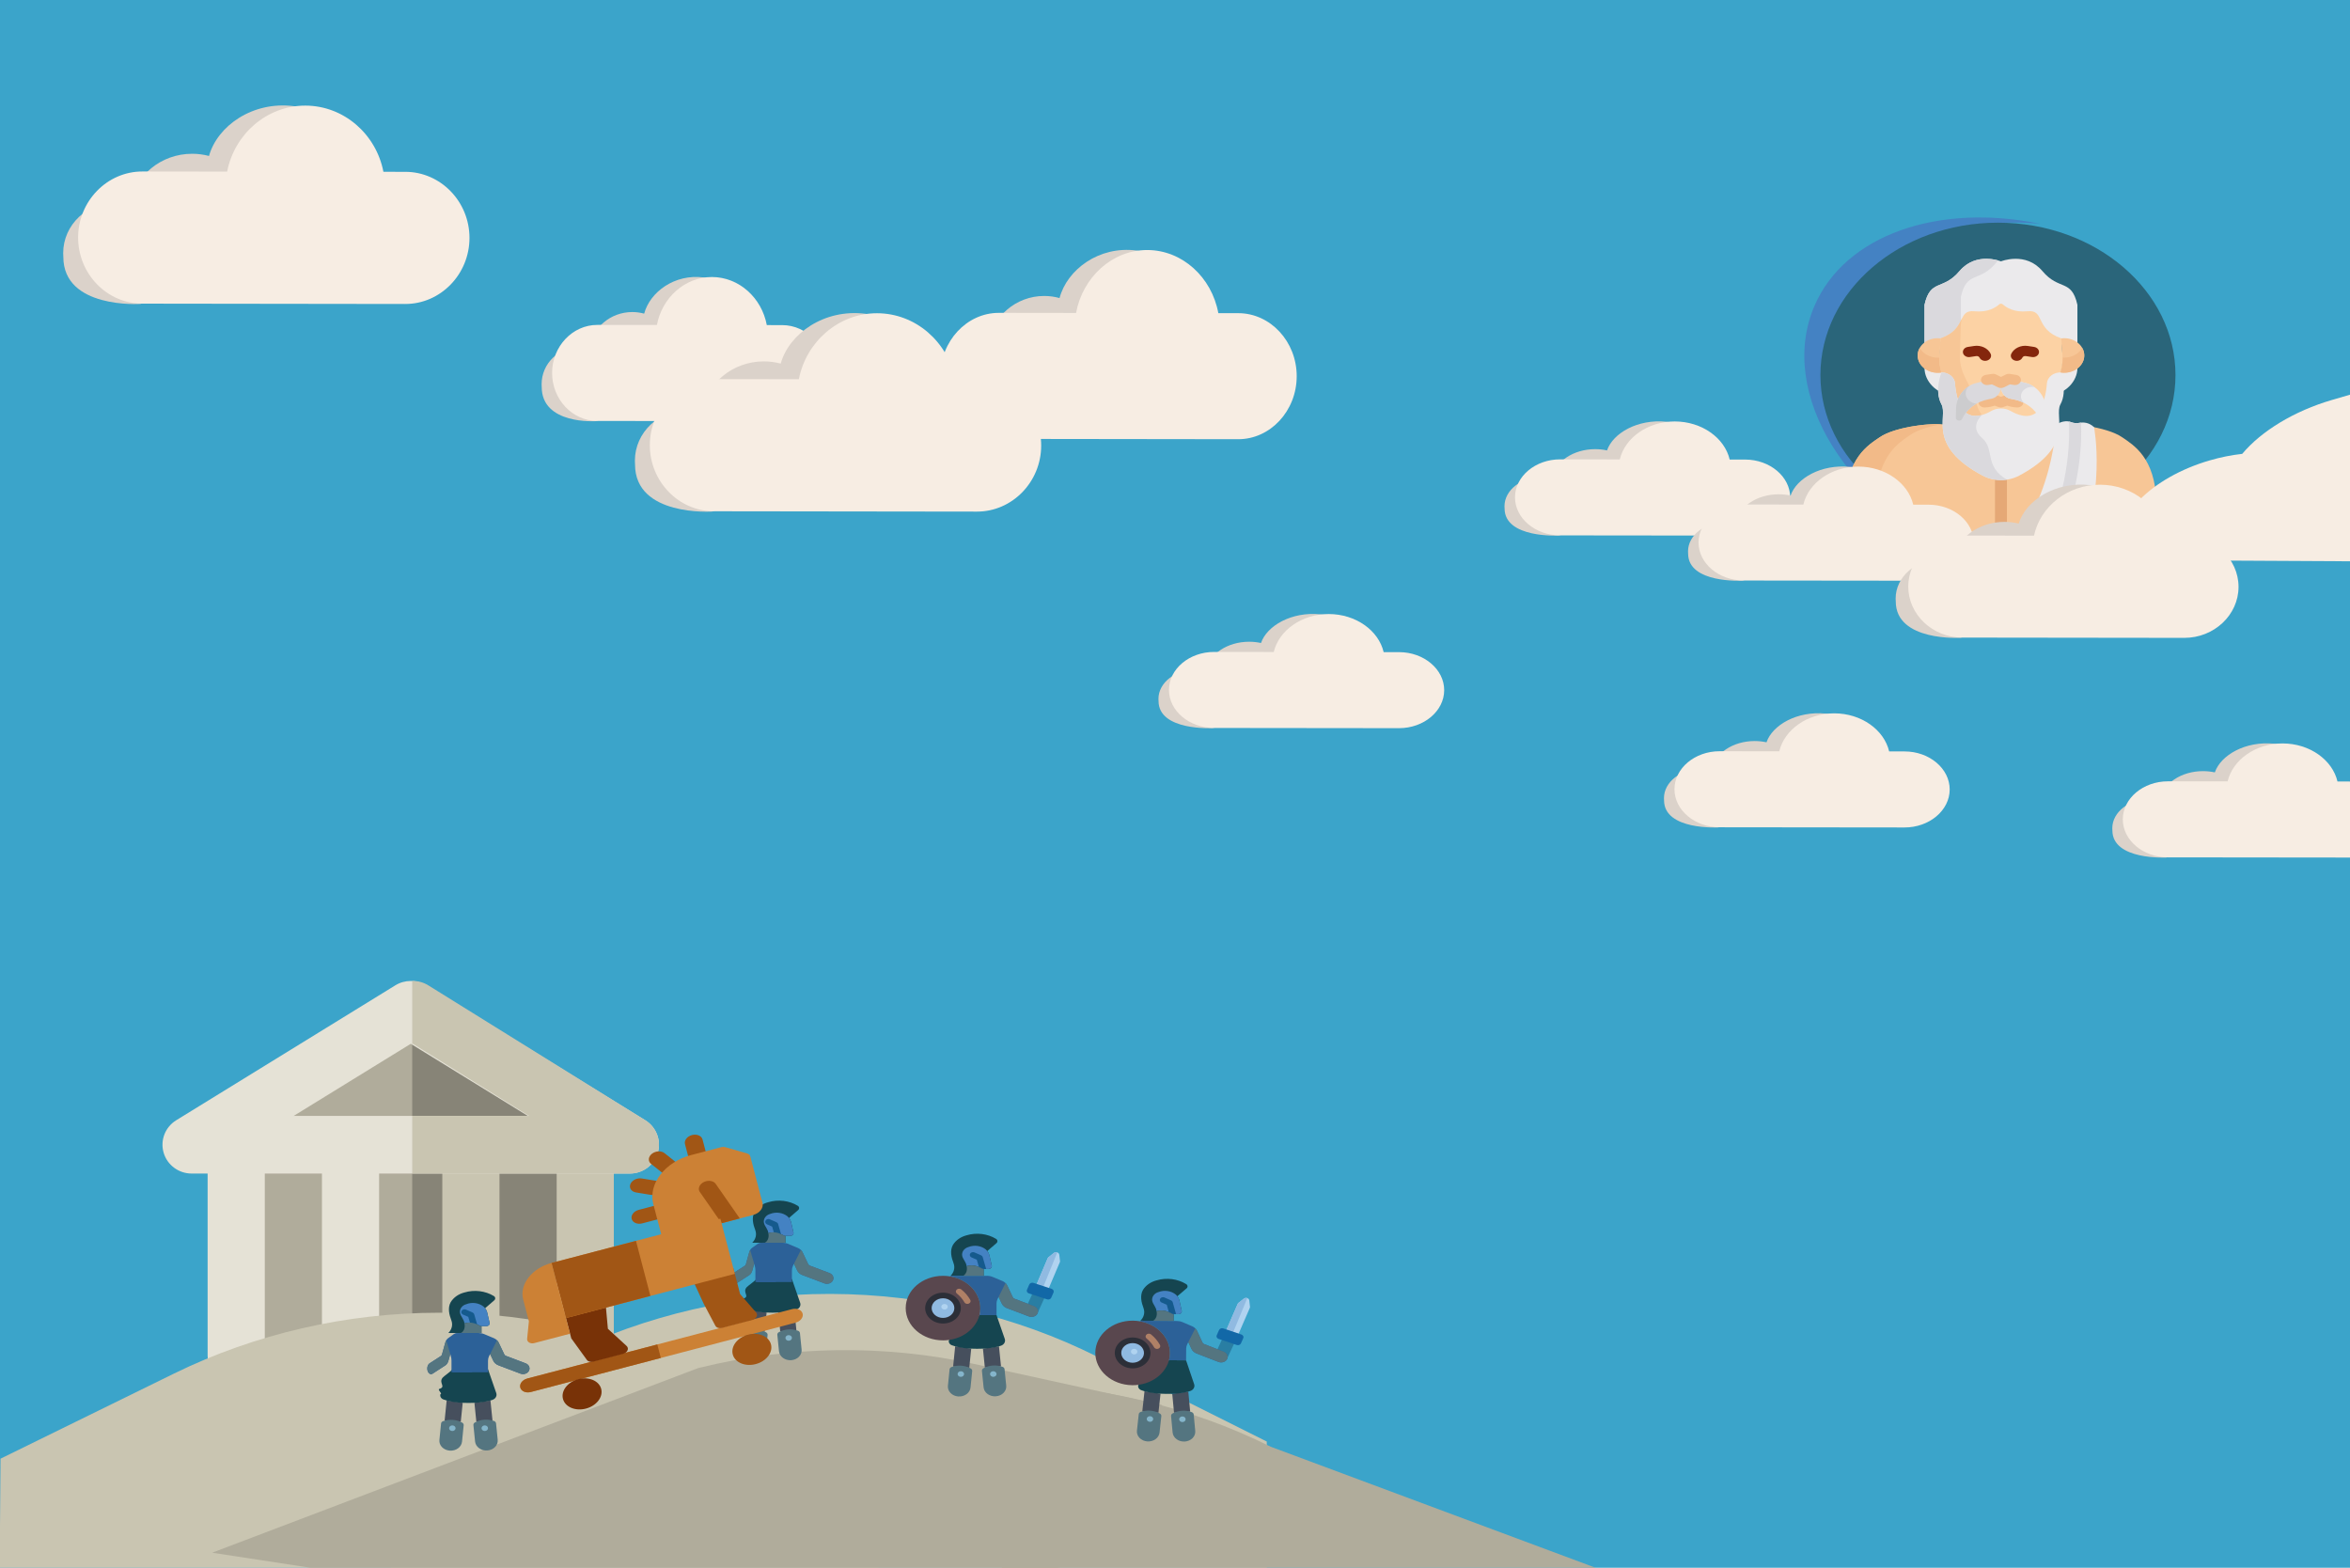 <svg width="781" height="521" viewBox="0 0 781 521" fill="none" xmlns="http://www.w3.org/2000/svg">
<g clip-path="url(#clip0)">
<rect width="781" height="521" fill="#3BA4CA"/>
<path d="M186.628 129.469C186.628 129.187 186.597 128.904 186.597 128.616C186.597 122.696 192.114 117.912 198.514 119.004C199.177 119.117 199.809 118.703 199.97 118.065C201.605 111.57 211.152 111.92 217.976 113.107C217.752 113.671 218.586 113.213 217.976 113.107C222.196 118.065 228.035 98.187 236.613 99.301C241.719 99.964 245.747 99.773 248.217 103.797C246.101 98.129 240.631 93.076 233.87 92.199C224.223 90.946 216.025 97.022 214.082 104.229C212.828 103.889 211.513 103.699 210.146 103.699C202.874 103.699 196.849 108.906 195.771 115.708C194.77 115.458 193.726 115.325 192.645 115.325C185.659 115.325 180 120.854 180 127.671C180 127.982 180.033 128.289 180.033 128.594C180.033 141.219 198.047 139.959 198.047 139.959L208.482 135.997C203.789 135.77 186.628 138.183 186.628 129.469Z" fill="#DBD2CA"/>
<path d="M259.972 108.043L254.839 108.037C253.157 98.968 245.606 92.069 236.602 92.059C227.598 92.049 220.027 98.931 218.317 107.997L198.512 107.975C190.261 107.966 183.498 115.139 183.485 123.914C183.471 132.691 190.213 139.88 198.465 139.889L259.925 139.957C268.178 139.966 274.939 132.792 274.952 124.015C274.966 115.24 268.225 108.052 259.972 108.043V108.043Z" fill="#F7EDE3"/>
<path d="M316.581 132.177C316.581 131.808 316.542 131.436 316.542 131.059C316.542 123.288 323.684 117.01 331.97 118.443C332.829 118.591 333.648 118.048 333.856 117.21C335.972 108.686 348.334 109.145 357.169 110.703C356.879 111.443 357.959 110.842 357.169 110.703C362.632 117.21 370.193 91.121 381.299 92.582C387.91 93.452 393.126 93.203 396.322 98.484C393.583 91.044 386.501 84.413 377.748 83.261C365.258 81.617 354.642 89.592 352.127 99.05C350.504 98.604 348.801 98.356 347.031 98.356C337.616 98.356 329.815 105.189 328.419 114.117C327.124 113.789 325.771 113.615 324.372 113.615C315.327 113.615 308 120.871 308 129.818C308 130.226 308.043 130.63 308.043 131.03C308.043 147.6 331.366 145.946 331.366 145.946L344.877 140.746C338.801 140.448 316.581 143.615 316.581 132.177Z" fill="#DBD2CA"/>
<path d="M411.547 104.074L404.902 104.065C402.721 92.162 392.942 83.105 381.285 83.09C369.628 83.074 359.826 92.106 357.615 104.004L331.973 103.97C321.29 103.956 312.535 113.37 312.52 124.887C312.506 136.407 321.237 145.844 331.92 145.858L411.494 145.961C422.18 145.975 430.933 136.562 430.947 125.042C430.962 113.524 422.233 104.088 411.547 104.074V104.074Z" fill="#F7EDE3"/>
<path d="M666.051 187.436C625.156 169.944 602.022 132.345 614.379 103.456C623.418 82.323 648.948 71.708 678.012 74.378C644.41 67.439 613.184 77.892 602.978 101.753C590.621 130.642 613.756 168.241 654.65 185.733C665.629 190.429 676.771 193.196 687.436 194.176C680.356 192.714 673.169 190.481 666.051 187.436Z" fill="#4482C3"/>
<path d="M79 380H194V454H79V380Z" fill="#B0AC9B"/>
<path d="M137 380H194V454H137V380Z" fill="#878477"/>
<path d="M78.501 460C73.253 460 69 455.703 69 450.405V379.595C69 374.297 73.253 370 78.501 370C83.747 370 88 374.297 88 379.595V450.405C88 455.703 83.747 460 78.501 460V460Z" fill="#E5E2D6"/>
<path d="M116.5 454C111.254 454 107 449.655 107 444.296V379.704C107 374.345 111.254 370 116.5 370C121.746 370 126 374.345 126 379.704V444.296C126 449.655 121.746 454 116.5 454V454Z" fill="#E5E2D6"/>
<path d="M156.501 454C151.253 454 147 449.655 147 444.296V379.704C147 374.345 151.253 370 156.501 370C161.747 370 166 374.345 166 379.704V444.296C166 449.655 161.747 454 156.501 454V454Z" fill="#C9C5B1"/>
<path d="M194.499 460C189.253 460 185 455.703 185 450.405V379.595C185 374.297 189.253 370 194.499 370C199.747 370 204 374.297 204 379.595V450.405C204 455.703 199.747 460 194.499 460V460Z" fill="#C9C5B1"/>
<path d="M66 380H207L136.513 337L66 380Z" fill="#B0AC9B"/>
<path d="M137 380H207L137.246 337L137 337.151V380Z" fill="#878477"/>
<path d="M209.294 390H63.706C59.375 390 55.568 387.167 54.375 383.053C53.184 378.942 54.896 374.549 58.571 372.285L131.376 327.452C134.521 325.515 138.507 325.517 141.649 327.452L214.431 372.285C218.104 374.549 219.816 378.945 218.625 383.053C217.432 387.167 213.625 390 209.294 390V390ZM97.61 370.835H175.402L136.513 346.877L97.61 370.835Z" fill="#E5E2D6"/>
<path d="M214.472 372.283L142.332 327.446C140.703 326.435 138.847 325.956 137 326.003V347.023L137.241 346.873L175.787 370.83H137V390H209.38C213.672 390 217.446 387.164 218.628 383.053C219.809 378.944 218.112 374.548 214.472 372.283V372.283Z" fill="#C9C5B1"/>
<path d="M30.424 86.563C30.424 86.175 30.381 85.785 30.381 85.39C30.381 77.242 38.225 70.66 47.325 72.162C48.268 72.318 49.167 71.748 49.396 70.87C51.721 61.932 65.297 62.414 75 64.047C74.681 64.822 75.867 64.193 75 64.047C81 70.87 89.303 43.514 101.5 45.047C108.761 45.959 114.489 45.698 118 51.235C114.992 43.434 107.213 36.481 97.6 35.273C83.883 33.55 72.225 41.911 69.463 51.829C67.68 51.361 65.809 51.1 63.866 51.1C53.526 51.1 44.958 58.265 43.426 67.626C42.003 67.282 40.517 67.1 38.98 67.1C29.047 67.1 21 74.708 21 84.089C21 84.517 21.047 84.94 21.047 85.359C21.047 102.734 46.662 100.999 46.662 100.999L61.5 95.547C54.827 95.234 30.424 98.555 30.424 86.563Z" fill="#DBD2CA"/>
<path d="M134.722 57.101L127.423 57.091C125.027 44.61 114.287 35.113 101.485 35.097C88.682 35.081 77.918 44.549 75.49 57.025L47.329 56.988C35.596 56.973 25.982 66.843 25.966 78.919C25.951 90.998 35.54 100.892 47.273 100.907L134.665 101.02C146.401 101.035 156.013 91.165 156.028 79.086C156.044 67.01 146.457 57.116 134.722 57.101V57.101Z" fill="#F7EDE3"/>
<path d="M220.424 155.563C220.424 155.175 220.381 154.785 220.381 154.39C220.381 146.242 228.225 139.66 237.326 141.162C238.268 141.318 239.167 140.748 239.396 139.87C241.721 130.932 255.297 131.414 265 133.047C264.681 133.822 265.867 133.193 265 133.047C271 139.87 279.303 112.514 291.5 114.047C298.761 114.959 304.489 114.698 308 120.235C304.992 112.434 297.213 105.481 287.6 104.274C273.883 102.55 262.225 110.911 259.463 120.829C257.68 120.361 255.809 120.1 253.866 120.1C243.526 120.1 234.958 127.265 233.426 136.627C232.003 136.282 230.517 136.1 228.98 136.1C219.047 136.1 211 143.708 211 153.089C211 153.517 211.047 153.94 211.047 154.359C211.047 171.734 236.662 169.999 236.662 169.999L251.5 164.547C244.827 164.235 220.424 167.555 220.424 155.563Z" fill="#DBD2CA"/>
<path d="M324.722 126.101L317.423 126.091C315.027 113.61 304.287 104.113 291.485 104.097C278.682 104.08 267.918 113.549 265.49 126.025L237.329 125.988C225.596 125.973 215.982 135.843 215.966 147.919C215.951 159.998 225.54 169.892 237.273 169.907L324.665 170.02C336.401 170.035 346.013 160.165 346.028 148.086C346.044 136.01 336.457 126.116 324.722 126.101V126.101Z" fill="#F7EDE3"/>
<path d="M506.628 169.667C506.628 169.444 506.597 169.219 506.597 168.992C506.597 164.304 512.114 160.517 518.514 161.381C519.177 161.471 519.809 161.143 519.97 160.638C521.605 155.495 531.152 155.772 537.976 156.712C537.752 157.158 538.586 156.796 537.976 156.712C542.196 160.638 548.035 144.899 556.613 145.781C561.719 146.305 565.747 146.155 568.217 149.341C566.101 144.853 560.631 140.852 553.87 140.157C544.223 139.166 536.025 143.976 534.082 149.682C532.828 149.413 531.513 149.263 530.146 149.263C522.874 149.263 516.849 153.386 515.771 158.772C514.77 158.573 513.726 158.468 512.645 158.468C505.659 158.468 500 162.846 500 168.243C500 168.49 500.033 168.733 500.033 168.974C500.033 178.97 518.047 177.972 518.047 177.972L528.482 174.836C523.789 174.656 506.628 176.566 506.628 169.667Z" fill="#DBD2CA"/>
<path d="M579.977 152.72L574.844 152.714C573.159 145.533 565.606 140.069 556.602 140.059C547.598 140.049 540.029 145.496 538.322 152.674L518.517 152.652C510.266 152.643 503.505 158.321 503.494 165.269C503.484 172.218 510.228 177.911 518.48 177.92L579.939 177.988C588.193 177.998 594.952 172.319 594.962 165.37C594.973 158.422 588.23 152.729 579.977 152.72V152.72Z" fill="#F7EDE3"/>
<path d="M391.628 233.667C391.628 233.444 391.597 233.219 391.597 232.992C391.597 228.304 397.114 224.517 403.514 225.381C404.177 225.471 404.809 225.143 404.97 224.638C406.605 219.495 416.152 219.772 422.976 220.712C422.752 221.158 423.586 220.796 422.976 220.712C427.196 224.638 433.035 208.899 441.613 209.781C446.719 210.305 450.747 210.155 453.217 213.341C451.101 208.853 445.631 204.852 438.87 204.157C429.223 203.166 421.025 207.976 419.082 213.682C417.828 213.413 416.513 213.263 415.146 213.263C407.874 213.263 401.849 217.386 400.771 222.772C399.77 222.573 398.726 222.468 397.645 222.468C390.659 222.468 385 226.846 385 232.243C385 232.49 385.033 232.733 385.033 232.974C385.033 242.97 403.047 241.972 403.047 241.972L413.482 238.836C408.789 238.656 391.628 240.566 391.628 233.667Z" fill="#DBD2CA"/>
<path d="M464.977 216.72L459.844 216.714C458.159 209.533 450.606 204.069 441.602 204.059C432.598 204.049 425.029 209.496 423.322 216.674L403.517 216.652C395.266 216.643 388.505 222.321 388.494 229.269C388.484 236.218 395.228 241.911 403.48 241.92L464.939 241.988C473.193 241.998 479.952 236.319 479.962 229.37C479.973 222.422 473.23 216.729 464.977 216.72V216.72Z" fill="#F7EDE3"/>
<path d="M708.628 276.667C708.628 276.444 708.597 276.219 708.597 275.992C708.597 271.304 714.114 267.517 720.514 268.381C721.177 268.471 721.809 268.143 721.97 267.638C723.605 262.495 733.152 262.772 739.976 263.712C739.752 264.158 740.586 263.796 739.976 263.712C744.196 267.638 750.035 251.899 758.613 252.781C763.719 253.305 767.747 253.155 770.217 256.341C768.101 251.853 762.631 247.852 755.87 247.157C746.223 246.166 738.025 250.976 736.082 256.682C734.828 256.413 733.513 256.263 732.146 256.263C724.874 256.263 718.849 260.386 717.771 265.772C716.77 265.573 715.726 265.468 714.645 265.468C707.659 265.468 702 269.846 702 275.243C702 275.49 702.033 275.733 702.033 275.974C702.033 285.97 720.047 284.972 720.047 284.972L730.482 281.836C725.789 281.656 708.628 283.566 708.628 276.667Z" fill="#DBD2CA"/>
<path d="M781.977 259.72L776.844 259.714C775.159 252.533 767.606 247.069 758.602 247.059C749.598 247.049 742.029 252.496 740.322 259.674L720.517 259.652C712.266 259.643 705.505 265.321 705.494 272.269C705.484 279.218 712.228 284.911 720.48 284.92L781.939 284.988C790.193 284.998 796.952 279.319 796.962 272.37C796.973 265.422 790.23 259.729 781.977 259.72V259.72Z" fill="#F7EDE3"/>
<path d="M559.628 266.667C559.628 266.444 559.597 266.219 559.597 265.992C559.597 261.304 565.114 257.517 571.514 258.381C572.177 258.471 572.809 258.143 572.97 257.638C574.605 252.495 584.152 252.772 590.976 253.712C590.752 254.158 591.586 253.796 590.976 253.712C595.196 257.638 601.035 241.899 609.613 242.781C614.719 243.305 618.747 243.155 621.217 246.341C619.101 241.853 613.631 237.852 606.87 237.157C597.223 236.166 589.025 240.976 587.082 246.682C585.828 246.413 584.513 246.263 583.146 246.263C575.874 246.263 569.849 250.386 568.771 255.772C567.77 255.573 566.726 255.468 565.645 255.468C558.659 255.468 553 259.846 553 265.243C553 265.49 553.033 265.733 553.033 265.974C553.033 275.97 571.047 274.972 571.047 274.972L581.482 271.836C576.789 271.656 559.628 273.566 559.628 266.667Z" fill="#DBD2CA"/>
<path d="M632.977 249.72L627.844 249.714C626.159 242.533 618.606 237.069 609.602 237.059C600.598 237.049 593.029 242.496 591.322 249.674L571.517 249.652C563.266 249.643 556.505 255.321 556.494 262.269C556.484 269.218 563.228 274.911 571.48 274.92L632.939 274.988C641.193 274.998 647.952 269.319 647.962 262.37C647.973 255.422 641.23 249.729 632.977 249.72V249.72Z" fill="#F7EDE3"/>
<path d="M291.823 529.248H-0.177L0.177 484.752L57.789 456.486C84.785 443.242 115.25 436.248 145.923 436.248C146.139 436.248 146.347 436.248 146.563 436.25C177.454 436.347 208.098 443.539 235.179 457.049L291.823 485.304V529.248Z" fill="#C9C5B1"/>
<path d="M421 523H130L130.353 478.504L187.767 450.238C214.672 436.994 245.032 430 275.6 430C275.816 430 276.022 430 276.238 430.002C307.023 430.099 337.562 437.291 364.551 450.801L421 479.056V523Z" fill="#C9C5B1"/>
<path d="M232.554 454.524C232.344 454.574 232.144 454.624 231.935 454.676C231.903 454.684 70.532 515.992 70.5 516L257.21 544.551L398.108 509.377L386.119 466.921L323.747 453.269C293.927 446.741 262.392 447.175 232.554 454.524Z" fill="#B0AC9B"/>
<path d="M333.741 460.002C333.524 460 333.317 460 333.1 460C333.067 460 333.033 460 333 460V553H479L541 525L422.357 480.801C395.275 467.291 364.632 460.099 333.741 460.002Z" fill="#B0AC9B"/>
<path d="M347.359 430.902L352.222 419.47C352.281 419.335 352.303 419.189 352.286 419.045L352.041 416.971C351.999 416.62 351.732 416.319 351.35 416.194C350.968 416.069 350.537 416.141 350.237 416.381L348.466 417.795C348.343 417.894 348.248 418.015 348.189 418.15L343.326 429.582" fill="#B0D3F0"/>
<path d="M344.965 436.026C344.998 435.97 345.03 435.904 345.063 435.839L348.156 429.032L344.125 427.716L341.58 433.265" fill="#297EA3"/>
<path d="M326.918 423.986V421.711H328.546C328.869 421.711 329.175 421.586 329.38 421.37C329.584 421.154 329.666 420.87 329.603 420.596L328.783 417.049C328.663 416.585 328.435 416.147 328.115 415.761L331.166 413.123C331.391 412.929 331.506 412.658 331.479 412.384C331.451 412.11 331.284 411.861 331.023 411.703C328.171 409.969 324.529 409.53 321.237 410.521C319.283 411.018 317.644 412.174 316.687 413.729C315.619 415.64 316.18 417.915 316.924 419.846C317.446 421.286 317.057 422.857 315.9 423.986H326.918Z" fill="#154550"/>
<path d="M315.016 427.716C315.016 428.232 315.498 428.649 316.094 428.649C316.689 428.649 317.172 428.232 317.172 427.716C317.172 427.201 316.689 426.784 316.094 426.784C315.498 426.784 315.016 427.201 315.016 427.716Z" fill="black"/>
<path d="M326.875 426.784C326.875 427.299 327.358 427.716 327.953 427.716C328.548 427.716 329.031 427.299 329.031 426.784C329.031 426.269 328.548 425.852 327.953 425.852C327.358 425.852 326.875 426.269 326.875 426.784Z" fill="black"/>
<path d="M326.875 429.582C326.875 430.097 327.358 430.514 327.953 430.514C328.548 430.514 329.031 430.097 329.031 429.582C329.031 429.067 328.548 428.649 327.953 428.649C327.358 428.649 326.875 429.067 326.875 429.582Z" fill="black"/>
<path d="M331.996 447.412L332.675 454.07L327.306 454.481L326.67 448.186L331.996 447.412Z" fill="#464F5D"/>
<path d="M322.778 448.186L322.131 454.527L316.762 454.126L317.441 447.412L322.778 448.186Z" fill="#464F5D"/>
<path d="M315.382 445.295C315.142 445.992 315.533 446.736 316.299 447.039C316.67 447.183 317.052 447.308 317.441 447.412C319.173 447.873 320.967 448.133 322.778 448.186C323.382 448.214 324.029 448.232 324.719 448.232C325.419 448.232 326.066 448.214 326.67 448.186C328.477 448.133 330.268 447.873 331.996 447.412C332.233 447.347 332.46 447.281 332.664 447.207C333.703 446.851 334.251 445.865 333.926 444.941L331.187 437.042H325.506C325.323 437.751 319.673 436.389 319.328 437.042C318.994 437.685 316.568 439.271 316.094 439.84C314.671 441.593 317.366 442.824 315.015 443.57C314.304 443.803 316.018 445.062 315.479 445.277C315.448 445.287 315.415 445.293 315.382 445.295V445.295Z" fill="#154550"/>
<path d="M315.899 423.986H328.039C328.692 423.988 329.337 424.115 329.926 424.359L333.149 425.712C333.539 425.875 333.887 426.103 334.174 426.383C334.407 426.617 334.597 426.881 334.734 427.166L336.6 431.102C336.699 431.326 336.902 431.505 337.16 431.596L343.694 434.067C344.786 434.482 345.283 435.584 344.804 436.529C344.325 437.474 343.05 437.904 341.957 437.49L337.871 435.941H337.861L334.637 434.72C333.87 434.427 333.264 433.889 332.945 433.219L331.877 430.981L331.532 431.68C331.305 432.143 331.187 432.641 331.187 433.144V437.042H325.506C326.893 431.597 323.236 426.139 317.085 424.471C316.676 424.359 316.277 424.276 315.846 424.192L315.899 423.986Z" fill="#2C6198"/>
<path d="M331.877 430.98L332.945 433.219C333.264 433.889 333.87 434.427 334.637 434.72L337.861 435.941H337.871L341.957 437.49C342.665 437.758 343.483 437.68 344.105 437.284C344.727 436.889 345.057 436.236 344.973 435.573C344.888 434.909 344.4 434.335 343.694 434.067L337.16 431.596C336.902 431.505 336.699 431.326 336.6 431.102L334.734 427.166C334.597 426.881 334.407 426.617 334.174 426.383" fill="#547580"/>
<path d="M319.781 417.375C320.061 418.578 321.172 419.52 321.236 420.779C322.589 420.364 324.083 420.476 325.333 421.086C325.784 421.263 326.217 421.472 326.627 421.711H328.546C328.869 421.711 329.175 421.586 329.38 421.37C329.584 421.154 329.666 420.87 329.603 420.596L328.783 417.049C328.582 416.368 328.185 415.742 327.63 415.23C326.082 413.97 323.806 413.645 321.872 414.409C320.417 414.808 319.525 416.073 319.781 417.375Z" fill="#4482C3"/>
<path d="M322.907 417.878L324.622 418.624L325.333 421.086C325.784 421.263 326.217 421.472 326.627 421.711H327.705C327.705 421.636 327.694 421.56 327.673 421.487L326.594 417.757C326.517 417.492 326.308 417.27 326.023 417.151L323.867 416.218C323.524 416.066 323.112 416.085 322.789 416.268C322.467 416.451 322.283 416.77 322.307 417.103C322.331 417.436 322.561 417.732 322.907 417.878Z" fill="#155A8D"/>
<path d="M320.169 423.949V423.986H326.918V421.711H326.627C326.217 421.472 325.784 421.263 325.333 421.086C324.083 420.476 322.589 420.364 321.236 420.778C321.236 420.778 321.84 422.877 320.169 423.949Z" fill="#547580"/>
<path d="M330.977 464.018C331.974 463.943 332.895 463.528 333.539 462.865C334.182 462.202 334.494 461.345 334.407 460.483L333.854 455.018C333.819 454.666 333.556 454.362 333.177 454.232L333.057 454.191C332.069 453.854 331.003 453.719 329.944 453.799H329.942C328.883 453.88 327.861 454.172 326.955 454.653L326.846 454.711C326.498 454.896 326.3 455.235 326.336 455.587L326.889 461.052C327.07 462.847 328.901 464.176 330.977 464.018V464.018Z" fill="#547580"/>
<path d="M318.46 464.073C317.463 463.998 316.542 463.583 315.898 462.92C315.255 462.256 314.943 461.399 315.03 460.537L315.583 455.073C315.618 454.721 315.881 454.417 316.261 454.287L316.38 454.246C317.368 453.908 318.434 453.774 319.493 453.854H319.495C320.554 453.934 321.577 454.227 322.482 454.708L322.591 454.766C322.939 454.951 323.137 455.29 323.101 455.642L322.548 461.107C322.366 462.902 320.536 464.23 318.46 464.073V464.073Z" fill="#547580"/>
<path d="M329.031 456.625C329.031 457.14 329.514 457.558 330.109 457.558C330.704 457.558 331.187 457.14 331.187 456.625C331.187 456.11 330.704 455.693 330.109 455.693C329.514 455.693 329.031 456.11 329.031 456.625Z" fill="#84B5CB"/>
<path d="M318.25 456.625C318.25 457.14 318.733 457.558 319.328 457.558C319.924 457.558 320.406 457.14 320.406 456.625C320.406 456.11 319.924 455.693 319.328 455.693C318.733 455.693 318.25 456.11 318.25 456.625Z" fill="#84B5CB"/>
<path d="M343.327 429.582L345.645 430.346L351.37 416.209C350.987 416.068 350.544 416.133 350.238 416.377L348.47 417.795C348.344 417.891 348.248 418.013 348.189 418.149L343.327 429.582Z" fill="#90BAE1"/>
<path d="M349.506 428.316L343.456 426.337C342.898 426.155 342.276 426.397 342.065 426.879L341.303 428.623C341.092 429.105 341.373 429.643 341.929 429.826L347.98 431.805C348.536 431.987 349.159 431.745 349.369 431.263L350.133 429.519C350.343 429.037 350.062 428.499 349.506 428.316Z" fill="#1268A7"/>
<path d="M301 434.711C301.001 440.633 306.551 445.434 313.399 445.435C314.063 445.436 314.726 445.389 315.382 445.295C315.415 445.293 315.448 445.287 315.479 445.277C316.24 445.169 316.988 444.998 317.711 444.764C320.053 444.017 322.076 442.67 323.511 440.903C324.467 439.744 325.145 438.431 325.506 437.042C326.893 431.597 323.236 426.139 317.085 424.471C316.676 424.359 316.277 424.276 315.845 424.192C315.814 424.182 315.77 424.182 315.738 424.173C314.966 424.049 314.183 423.987 313.399 423.986C306.551 423.987 301.001 428.788 301 434.711V434.711Z" fill="#59474E"/>
<path d="M308.547 434.711C308.547 437.028 310.719 438.907 313.399 438.907C316.078 438.907 318.25 437.028 318.25 434.711C318.25 432.393 316.078 430.514 313.399 430.514C310.719 430.514 308.547 432.393 308.547 434.711Z" fill="#90BAE1"/>
<path d="M312.83 434.27C312.83 434.785 313.312 435.203 313.908 435.203C314.503 435.203 314.985 434.785 314.985 434.27C314.985 433.755 314.503 433.338 313.908 433.338C313.312 433.338 312.83 433.755 312.83 434.27Z" fill="#B0D3F0"/>
<path d="M313.399 439.84C316.673 439.84 319.328 437.543 319.328 434.71C319.328 431.878 316.673 429.582 313.399 429.582C310.124 429.582 307.469 431.878 307.469 434.71C307.472 437.542 310.125 439.836 313.399 439.84V439.84ZM313.399 431.447C315.482 431.447 317.172 432.908 317.172 434.71C317.172 436.513 315.482 437.975 313.399 437.975C311.314 437.975 309.625 436.513 309.625 434.71C309.627 432.909 311.315 431.449 313.399 431.447V431.447Z" fill="#2C2F38"/>
<path d="M321.485 433.312C321.858 433.312 322.205 433.144 322.401 432.869C322.597 432.594 322.616 432.252 322.449 431.963C321.716 430.672 320.715 429.509 319.497 428.531C319.214 428.298 318.808 428.215 318.435 428.314C318.061 428.413 317.78 428.679 317.697 429.009C317.615 429.339 317.746 429.682 318.04 429.905C319.063 430.73 319.904 431.709 320.52 432.796C320.703 433.113 321.077 433.312 321.485 433.312V433.312Z" fill="#AF8066"/>
<path d="M410.405 446.059L415.355 434.665C415.415 434.531 415.438 434.385 415.422 434.241L415.193 432.165C415.154 431.813 414.889 431.51 414.508 431.382C414.127 431.254 413.696 431.323 413.394 431.561L411.612 432.962C411.488 433.059 411.392 433.18 411.332 433.315L406.382 444.709" fill="#B0D3F0"/>
<path d="M407.973 451.165C408.006 451.109 408.038 451.044 408.071 450.979L411.217 444.195L407.195 442.85L404.608 448.379" fill="#297EA3"/>
<path d="M390.017 438.989L390.035 436.714L391.663 436.726C391.986 436.728 392.293 436.605 392.499 436.391C392.705 436.176 392.789 435.893 392.729 435.619L391.935 432.065C391.818 431.601 391.594 431.161 391.277 430.773L394.348 428.158C394.575 427.965 394.692 427.696 394.666 427.421C394.641 427.147 394.476 426.897 394.216 426.737C391.377 424.982 387.738 424.514 384.439 425.48C382.482 425.963 380.833 427.106 379.864 428.654C378.783 430.557 379.326 432.836 380.055 434.772C380.566 436.216 380.165 437.785 378.999 438.905L390.017 438.989Z" fill="#154550"/>
<path d="M378.087 442.628C378.083 443.144 378.563 443.564 379.158 443.569C379.753 443.573 380.239 443.16 380.243 442.645C380.247 442.13 379.767 441.709 379.172 441.704C378.577 441.7 378.091 442.113 378.087 442.628Z" fill="black"/>
<path d="M389.953 441.786C389.949 442.301 390.429 442.722 391.024 442.727C391.619 442.731 392.105 442.318 392.109 441.803C392.113 441.288 391.634 440.866 391.038 440.862C390.443 440.857 389.957 441.271 389.953 441.786Z" fill="black"/>
<path d="M389.932 444.584C389.928 445.099 390.408 445.52 391.003 445.524C391.598 445.529 392.084 445.115 392.088 444.6C392.092 444.085 391.612 443.664 391.017 443.659C390.422 443.655 389.936 444.069 389.932 444.584Z" fill="black"/>
<path d="M394.917 462.452L395.546 469.116L390.174 469.485L389.585 463.186L394.917 462.452Z" fill="#464F5D"/>
<path d="M385.693 463.156L384.998 469.493L379.632 469.051L380.363 462.342L385.693 463.156Z" fill="#464F5D"/>
<path d="M378.32 460.209C378.074 460.905 378.46 461.652 379.223 461.96C379.594 462.107 379.974 462.235 380.363 462.342C382.091 462.815 383.883 463.089 385.693 463.156C386.297 463.189 386.944 463.212 387.634 463.217C388.334 463.223 388.981 463.209 389.585 463.186C391.393 463.147 393.185 462.9 394.917 462.452C395.154 462.389 395.382 462.325 395.587 462.252C396.628 461.904 397.184 460.923 396.865 459.996L394.187 452.077L388.506 452.033C388.317 452.741 382.678 451.336 382.328 451.986C381.989 452.627 379.551 454.194 379.073 454.759C377.636 456.502 380.322 457.753 377.966 458.481C377.253 458.709 378.958 459.981 378.417 460.191C378.386 460.201 378.353 460.208 378.32 460.209V460.209Z" fill="#154550"/>
<path d="M378.999 438.905L391.138 438.997C391.791 439.004 392.435 439.136 393.022 439.385L396.235 440.762C396.624 440.928 396.97 441.158 397.255 441.441C397.487 441.676 397.674 441.942 397.809 442.228L399.645 446.178C399.742 446.403 399.944 446.584 400.201 446.676L406.716 449.197C407.805 449.62 408.294 450.726 407.807 451.667C407.321 452.609 406.043 453.029 404.954 452.606L400.88 451.027L400.869 451.027L397.655 449.781C396.89 449.482 396.288 448.94 395.974 448.267L394.924 446.02L394.573 446.717C394.342 447.179 394.221 447.676 394.217 448.179L394.187 452.077L388.506 452.033C389.934 446.599 386.319 441.113 380.181 439.399C379.772 439.284 379.374 439.197 378.944 439.11L378.999 438.905Z" fill="#2C6198"/>
<path d="M394.924 446.02L395.974 448.267C396.288 448.94 396.89 449.482 397.655 449.781L400.869 451.027L400.88 451.027L404.954 452.606C405.659 452.88 406.477 452.808 407.103 452.417C407.728 452.026 408.063 451.377 407.983 450.712C407.903 450.048 407.42 449.471 406.716 449.197L400.201 446.676C399.944 446.584 399.743 446.403 399.645 446.178L397.809 442.228C397.674 441.942 397.487 441.676 397.255 441.441" fill="#547580"/>
<path d="M382.931 432.323C383.202 433.528 384.305 434.478 384.36 435.738C385.716 435.333 387.209 435.457 388.455 436.077C388.904 436.257 389.335 436.469 389.744 436.711L391.663 436.726C391.986 436.728 392.292 436.605 392.499 436.391C392.705 436.176 392.789 435.893 392.728 435.619L391.935 432.065C391.74 431.383 391.348 430.754 390.796 430.238C389.257 428.966 386.984 428.624 385.045 429.373C383.587 429.761 382.685 431.02 382.931 432.323Z" fill="#4482C3"/>
<path d="M386.053 432.85L387.762 433.61L388.455 436.077C388.904 436.257 389.335 436.469 389.744 436.711L390.822 436.72C390.822 436.644 390.812 436.569 390.791 436.496L389.741 432.757C389.666 432.491 389.459 432.268 389.174 432.147L387.026 431.198C386.683 431.043 386.272 431.059 385.948 431.239C385.624 431.42 385.437 431.737 385.459 432.07C385.481 432.404 385.708 432.702 386.053 432.85Z" fill="#155A8D"/>
<path d="M383.269 438.9L383.268 438.938L390.017 438.989L390.035 436.714L389.744 436.711C389.335 436.469 388.904 436.257 388.455 436.077C387.209 435.457 385.716 435.333 384.36 435.738C384.36 435.738 384.948 437.841 383.269 438.9Z" fill="#547580"/>
<path d="M393.771 479.051C394.769 478.983 395.693 478.575 396.342 477.917C396.99 477.258 397.309 476.404 397.228 475.541L396.718 470.072C396.684 469.72 396.424 469.414 396.046 469.281L395.927 469.239C394.941 468.894 393.876 468.752 392.817 468.824L392.815 468.824C391.755 468.896 390.731 469.181 389.821 469.655L389.711 469.712C389.362 469.895 389.162 470.232 389.195 470.584L389.706 476.053C389.874 477.85 391.695 479.192 393.771 479.051V479.051Z" fill="#547580"/>
<path d="M381.255 479.01C380.259 478.927 379.341 478.505 378.702 477.837C378.064 477.169 377.758 476.31 377.852 475.448L378.446 469.988C378.484 469.636 378.749 469.334 379.13 469.207L379.249 469.167C380.24 468.837 381.307 468.711 382.365 468.799L382.367 468.799C383.425 468.888 384.446 469.188 385.348 469.676L385.457 469.735C385.803 469.922 385.998 470.263 385.959 470.614L385.365 476.075C385.17 477.869 383.329 479.183 381.255 479.01V479.01Z" fill="#547580"/>
<path d="M391.882 471.643C391.878 472.158 392.358 472.579 392.953 472.584C393.548 472.588 394.034 472.174 394.038 471.659C394.042 471.144 393.563 470.723 392.967 470.718C392.372 470.714 391.886 471.128 391.882 471.643Z" fill="#84B5CB"/>
<path d="M381.101 471.561C381.097 472.076 381.577 472.497 382.172 472.502C382.768 472.506 383.254 472.092 383.258 471.577C383.261 471.062 382.782 470.641 382.187 470.636C381.591 470.632 381.105 471.046 381.101 471.561Z" fill="#84B5CB"/>
<path d="M406.383 444.709L408.695 445.491L414.528 431.398C414.146 431.253 413.702 431.316 413.394 431.557L411.615 432.961C411.489 433.057 411.392 433.178 411.332 433.313L406.383 444.709Z" fill="#90BAE1"/>
<path d="M412.572 443.491L406.537 441.465C405.981 441.278 405.357 441.516 405.142 441.996L404.366 443.735C404.152 444.215 404.429 444.755 404.984 444.942L411.019 446.968C411.574 447.154 412.199 446.916 412.413 446.436L413.189 444.697C413.403 444.217 413.127 443.677 412.572 443.491Z" fill="#1268A7"/>
<path d="M364.019 449.515C363.975 455.438 369.488 460.281 376.335 460.334C377 460.34 377.663 460.298 378.32 460.209C378.353 460.208 378.386 460.201 378.417 460.191C379.179 460.09 379.928 459.924 380.652 459.695C383.001 458.966 385.034 457.635 386.482 455.879C387.447 454.727 388.135 453.42 388.506 452.033C389.934 446.599 386.319 441.113 380.181 439.399C379.772 439.284 379.374 439.197 378.944 439.11C378.912 439.1 378.868 439.1 378.836 439.09C378.066 438.961 377.283 438.892 376.498 438.886C369.651 438.835 364.065 443.593 364.019 449.515V449.515Z" fill="#59474E"/>
<path d="M371.565 449.573C371.548 451.891 373.705 453.786 376.385 453.806C379.064 453.827 381.25 451.964 381.268 449.647C381.286 447.329 379.128 445.434 376.449 445.414C373.769 445.393 371.583 447.255 371.565 449.573Z" fill="#90BAE1"/>
<path d="M375.851 449.165C375.847 449.68 376.327 450.101 376.922 450.106C377.518 450.11 378.003 449.697 378.007 449.182C378.011 448.667 377.532 448.245 376.936 448.241C376.341 448.236 375.855 448.65 375.851 449.165Z" fill="#B0D3F0"/>
<path d="M376.378 454.739C379.652 454.764 382.325 452.488 382.346 449.655C382.368 446.822 379.73 444.506 376.456 444.481C373.181 444.456 370.509 446.732 370.487 449.565C370.469 452.396 373.104 454.71 376.378 454.739V454.739ZM376.442 446.346C378.526 446.362 380.204 447.836 380.19 449.638C380.176 451.441 378.476 452.89 376.392 452.874C374.308 452.858 372.63 451.384 372.643 449.581C372.659 447.779 374.358 446.332 376.442 446.346V446.346Z" fill="#2C2F38"/>
<path d="M384.514 448.273C384.887 448.275 385.235 448.11 385.433 447.837C385.631 447.564 385.652 447.221 385.487 446.931C384.765 445.635 383.772 444.464 382.562 443.477C382.281 443.242 381.876 443.155 381.502 443.252C381.127 443.348 380.843 443.612 380.759 443.941C380.674 444.271 380.802 444.614 381.094 444.84C382.112 445.672 382.945 446.658 383.552 447.75C383.733 448.068 384.105 448.27 384.514 448.273V448.273Z" fill="#AF8066"/>
<path d="M160.018 442.986V440.711H161.647C161.97 440.711 162.275 440.586 162.48 440.37C162.685 440.154 162.767 439.87 162.704 439.596L161.884 436.049C161.763 435.585 161.535 435.147 161.215 434.761L164.266 432.123C164.492 431.929 164.607 431.658 164.579 431.384C164.552 431.11 164.385 430.861 164.124 430.703C161.272 428.969 157.629 428.53 154.337 429.521C152.384 430.018 150.744 431.174 149.787 432.729C148.72 434.64 149.281 436.915 150.024 438.846C150.546 440.286 150.157 441.857 149 442.986H160.018Z" fill="#154550"/>
<path d="M157.875 444.784C157.875 445.299 158.358 445.716 158.953 445.716C159.549 445.716 160.031 445.299 160.031 444.784C160.031 444.269 159.549 443.852 158.953 443.852C158.358 443.852 157.875 444.269 157.875 444.784Z" fill="black"/>
<path d="M157.875 447.582C157.875 448.097 158.358 448.514 158.953 448.514C159.549 448.514 160.031 448.097 160.031 447.582C160.031 447.067 159.549 446.649 158.953 446.649C158.358 446.649 157.875 447.067 157.875 447.582Z" fill="black"/>
<path d="M162.996 465.412L163.675 472.07L158.306 472.481L157.67 466.186L162.996 465.412Z" fill="#464F5D"/>
<path d="M153.778 466.186L153.131 472.527L147.762 472.126L148.441 465.412L153.778 466.186Z" fill="#464F5D"/>
<path d="M146.382 463.295C146.142 463.992 146.533 464.736 147.299 465.039C147.67 465.183 148.052 465.308 148.441 465.412C150.173 465.873 151.967 466.133 153.778 466.186C154.382 466.214 155.029 466.232 155.719 466.232C156.419 466.232 157.066 466.214 157.67 466.186C159.477 466.133 161.268 465.873 162.996 465.412C163.233 465.347 163.46 465.281 163.664 465.207C164.703 464.851 165.251 463.865 164.926 462.941L162.187 455.042H156.506C156.323 455.751 150.673 454.389 150.328 455.042C149.994 455.685 147.568 457.271 147.094 457.84C145.671 459.593 148.366 460.824 146.015 461.57C145.304 461.803 147.018 463.062 146.479 463.277C146.448 463.287 146.415 463.293 146.382 463.295V463.295Z" fill="#154550"/>
<path d="M151.5 443L159.039 442.986C159.692 442.988 160.337 443.115 160.926 443.36L164.149 444.712C164.539 444.875 164.887 445.103 165.174 445.383C165.407 445.617 165.597 445.881 165.734 446.166L167.6 450.102C167.699 450.326 167.902 450.505 168.16 450.596L174.694 453.067C175.786 453.482 176.283 454.584 175.804 455.529C175.325 456.474 174.05 456.904 172.957 456.49L168.871 454.941H168.861L165.637 453.72C164.87 453.427 164.264 452.889 163.945 452.219L162.877 449.981L162.532 450.68C162.305 451.143 162.187 451.641 162.187 452.144V456.042H150.5C150.5 450.596 157.151 445.168 151 443.5C152.915 443.029 156.154 442.795 152 443H151.5Z" fill="#2C6198"/>
<path d="M162.877 449.98L163.945 452.219C164.264 452.889 164.87 453.427 165.637 453.72L168.861 454.941H168.871L172.957 456.49C173.665 456.758 174.483 456.68 175.105 456.284C175.727 455.889 176.057 455.236 175.973 454.573C175.888 453.909 175.4 453.335 174.694 453.067L168.16 450.596C167.902 450.505 167.699 450.326 167.6 450.102L165.734 446.166C165.597 445.881 165.407 445.617 165.174 445.383" fill="#547580"/>
<path d="M158.968 443H151.887C151.506 443.002 151.129 443.129 150.786 443.373L148.905 444.725C148.678 444.888 148.475 445.117 148.308 445.397C148.171 445.63 148.061 445.895 147.981 446.18L146.893 450.115C146.834 450.34 146.716 450.519 146.566 450.61L142.754 453.081C142.117 453.495 141.827 454.598 142.107 455.543C142.386 456.488 143.13 456.918 143.767 456.503L146.151 454.955H146.157L148.037 453.734C148.485 453.441 148.839 452.903 149.025 452.232L149.647 449.994L149.849 450.694C149.982 451.157 150.05 451.655 150.05 452.158V456.056H156.868C156.868 450.61 154.688 445.152 158.277 443.485C158.516 443.373 158.748 443.289 159 443.205L158.968 443Z" fill="#2C6198"/>
<path d="M149.648 449.994L149.025 452.232C148.839 452.903 148.485 453.441 148.038 453.734L146.157 454.955H146.151L143.767 456.503C143.355 456.771 142.877 456.693 142.515 456.298C142.152 455.902 141.959 455.25 142.008 454.586C142.058 453.923 142.342 453.349 142.754 453.081L146.566 450.61C146.716 450.519 146.835 450.34 146.893 450.115L147.981 446.18C148.061 445.895 148.172 445.63 148.308 445.397" fill="#547580"/>
<path d="M152.881 436.375C153.161 437.578 154.272 438.52 154.337 439.779C155.689 439.364 157.184 439.476 158.433 440.086C158.884 440.263 159.317 440.472 159.727 440.711H161.647C161.97 440.711 162.275 440.586 162.48 440.37C162.685 440.154 162.767 439.87 162.704 439.596L161.884 436.049C161.683 435.368 161.286 434.742 160.73 434.23C159.182 432.97 156.906 432.645 154.973 433.409C153.518 433.808 152.626 435.073 152.881 436.375Z" fill="#4482C3"/>
<path d="M153.907 436.878L155.622 437.624L156.333 440.086C156.784 440.263 157.217 440.472 157.627 440.711H158.705C158.705 440.636 158.694 440.56 158.673 440.487L157.594 436.757C157.517 436.492 157.308 436.27 157.023 436.151L154.867 435.218C154.524 435.066 154.112 435.085 153.789 435.268C153.467 435.451 153.283 435.77 153.307 436.103C153.331 436.436 153.561 436.732 153.907 436.878Z" fill="#155A8D"/>
<path d="M153.269 442.949V442.986H160.018V440.711H159.727C159.317 440.472 158.884 440.263 158.433 440.086C157.184 439.476 155.689 439.364 154.337 439.778C154.337 439.778 154.94 441.877 153.269 442.949Z" fill="#547580"/>
<path d="M161.977 482.018C162.974 481.943 163.895 481.528 164.539 480.865C165.182 480.202 165.494 479.345 165.407 478.483L164.854 473.018C164.819 472.666 164.556 472.362 164.177 472.232L164.057 472.191C163.069 471.854 162.003 471.719 160.944 471.799H160.942C159.883 471.88 158.861 472.172 157.955 472.653L157.846 472.711C157.498 472.896 157.3 473.235 157.336 473.587L157.889 479.052C158.07 480.847 159.901 482.176 161.977 482.018V482.018Z" fill="#547580"/>
<path d="M149.46 482.073C148.463 481.998 147.542 481.583 146.898 480.92C146.255 480.256 145.943 479.399 146.03 478.537L146.583 473.073C146.618 472.721 146.881 472.417 147.26 472.287L147.38 472.246C148.368 471.908 149.434 471.774 150.493 471.854H150.495C151.554 471.934 152.576 472.227 153.482 472.708L153.591 472.766C153.939 472.951 154.136 473.29 154.101 473.642L153.548 479.107C153.366 480.902 151.536 482.23 149.46 482.073V482.073Z" fill="#547580"/>
<path d="M160.031 474.625C160.031 475.14 160.514 475.558 161.109 475.558C161.704 475.558 162.187 475.14 162.187 474.625C162.187 474.11 161.704 473.693 161.109 473.693C160.514 473.693 160.031 474.11 160.031 474.625Z" fill="#84B5CB"/>
<path d="M149.25 474.625C149.25 475.14 149.733 475.558 150.328 475.558C150.924 475.558 151.406 475.14 151.406 474.625C151.406 474.11 150.924 473.693 150.328 473.693C149.733 473.693 149.25 474.11 149.25 474.625Z" fill="#84B5CB"/>
<path d="M261.018 412.986V410.711H262.647C262.97 410.711 263.275 410.586 263.48 410.37C263.685 410.154 263.767 409.87 263.704 409.596L262.884 406.049C262.763 405.585 262.535 405.147 262.215 404.761L265.266 402.123C265.492 401.929 265.607 401.658 265.579 401.384C265.552 401.11 265.385 400.861 265.124 400.703C262.272 398.969 258.629 398.53 255.337 399.521C253.384 400.018 251.744 401.174 250.787 402.729C249.72 404.64 250.281 406.915 251.024 408.846C251.546 410.286 251.157 411.857 250 412.986H261.018Z" fill="#154550"/>
<path d="M258.875 414.784C258.875 415.299 259.358 415.716 259.953 415.716C260.549 415.716 261.031 415.299 261.031 414.784C261.031 414.269 260.549 413.852 259.953 413.852C259.358 413.852 258.875 414.269 258.875 414.784Z" fill="black"/>
<path d="M258.875 417.582C258.875 418.097 259.358 418.514 259.953 418.514C260.549 418.514 261.031 418.097 261.031 417.582C261.031 417.067 260.549 416.649 259.953 416.649C259.358 416.649 258.875 417.067 258.875 417.582Z" fill="black"/>
<path d="M263.996 435.412L264.675 442.07L259.306 442.481L258.67 436.186L263.996 435.412Z" fill="#464F5D"/>
<path d="M254.778 436.186L254.131 442.527L248.762 442.126L249.441 435.412L254.778 436.186Z" fill="#464F5D"/>
<path d="M247.382 433.295C247.142 433.992 247.533 434.736 248.299 435.039C248.67 435.183 249.052 435.308 249.441 435.412C251.173 435.873 252.967 436.133 254.778 436.186C255.382 436.214 256.029 436.232 256.719 436.232C257.419 436.232 258.066 436.214 258.67 436.186C260.477 436.133 262.268 435.873 263.996 435.412C264.233 435.347 264.46 435.281 264.664 435.207C265.703 434.851 266.251 433.865 265.926 432.941L263.187 425.042H257.506C257.323 425.751 251.673 424.389 251.328 425.042C250.994 425.685 248.568 427.271 248.094 427.84C246.671 429.593 249.366 430.824 247.015 431.57C246.304 431.803 248.018 433.062 247.479 433.277C247.448 433.287 247.415 433.293 247.382 433.295V433.295Z" fill="#154550"/>
<path d="M252.5 413L260.039 412.986C260.692 412.988 261.337 413.115 261.926 413.36L265.149 414.712C265.539 414.875 265.887 415.103 266.174 415.383C266.407 415.617 266.597 415.881 266.734 416.166L268.6 420.102C268.699 420.326 268.902 420.505 269.16 420.596L275.694 423.067C276.786 423.482 277.283 424.584 276.804 425.529C276.325 426.474 275.05 426.904 273.957 426.49L269.871 424.941H269.861L266.637 423.72C265.87 423.427 265.264 422.889 264.945 422.219L263.877 419.981L263.532 420.68C263.305 421.143 263.187 421.641 263.187 422.144V426.042H251.5C251.5 420.596 258.151 415.168 252 413.5C253.915 413.029 257.154 412.795 253 413H252.5Z" fill="#2C6198"/>
<path d="M263.877 419.98L264.945 422.219C265.264 422.889 265.87 423.427 266.637 423.72L269.861 424.941H269.871L273.957 426.49C274.665 426.758 275.483 426.68 276.105 426.284C276.727 425.889 277.057 425.236 276.973 424.573C276.888 423.909 276.4 423.335 275.694 423.067L269.16 420.596C268.902 420.505 268.699 420.326 268.6 420.102L266.734 416.166C266.597 415.881 266.407 415.617 266.174 415.383" fill="#547580"/>
<path d="M259.968 413H252.887C252.506 413.002 252.129 413.129 251.786 413.373L249.905 414.725C249.678 414.888 249.475 415.117 249.308 415.397C249.171 415.63 249.061 415.895 248.981 416.18L247.893 420.115C247.834 420.34 247.716 420.519 247.566 420.61L243.754 423.081C243.117 423.495 242.827 424.598 243.107 425.543C243.386 426.488 244.13 426.918 244.767 426.503L247.151 424.955H247.157L249.037 423.734C249.485 423.441 249.839 422.903 250.025 422.232L250.647 419.994L250.849 420.694C250.982 421.157 251.05 421.655 251.05 422.158V426.056H257.868C257.868 420.61 255.688 415.152 259.277 413.485C259.516 413.373 259.748 413.289 260 413.205L259.968 413Z" fill="#2C6198"/>
<path d="M250.648 419.994L250.025 422.232C249.839 422.903 249.485 423.441 249.038 423.734L247.157 424.955H247.151L244.767 426.503C244.355 426.771 243.877 426.693 243.515 426.298C243.152 425.902 242.959 425.25 243.008 424.586C243.058 423.923 243.342 423.349 243.754 423.081L247.566 420.61C247.716 420.519 247.835 420.34 247.893 420.115L248.981 416.18C249.061 415.895 249.172 415.63 249.308 415.397" fill="#547580"/>
<path d="M253.881 406.375C254.161 407.578 255.272 408.52 255.337 409.779C256.689 409.364 258.184 409.476 259.433 410.086C259.884 410.263 260.317 410.472 260.727 410.711H262.647C262.97 410.711 263.275 410.586 263.48 410.37C263.685 410.154 263.767 409.87 263.704 409.596L262.884 406.049C262.683 405.368 262.286 404.742 261.73 404.23C260.182 402.97 257.906 402.645 255.973 403.409C254.518 403.808 253.626 405.073 253.881 406.375Z" fill="#4482C3"/>
<path d="M254.907 406.878L256.622 407.624L257.333 410.086C257.784 410.263 258.217 410.472 258.627 410.711H259.705C259.705 410.636 259.694 410.56 259.673 410.487L258.594 406.757C258.517 406.492 258.308 406.27 258.023 406.151L255.867 405.218C255.524 405.066 255.112 405.085 254.789 405.268C254.467 405.451 254.283 405.77 254.307 406.103C254.331 406.436 254.561 406.732 254.907 406.878Z" fill="#155A8D"/>
<path d="M254.269 412.949V412.986H261.018V410.711H260.727C260.317 410.472 259.884 410.263 259.433 410.086C258.184 409.476 256.689 409.364 255.337 409.778C255.337 409.778 255.94 411.877 254.269 412.949Z" fill="#547580"/>
<path d="M262.977 452.018C263.974 451.943 264.895 451.528 265.539 450.865C266.182 450.202 266.494 449.345 266.407 448.483L265.854 443.018C265.819 442.666 265.556 442.362 265.177 442.232L265.057 442.191C264.069 441.853 263.003 441.719 261.944 441.799H261.942C260.883 441.879 259.861 442.172 258.955 442.653L258.846 442.711C258.498 442.896 258.3 443.235 258.336 443.587L258.889 449.052C259.07 450.847 260.901 452.176 262.977 452.018V452.018Z" fill="#547580"/>
<path d="M250.46 452.073C249.463 451.998 248.542 451.583 247.898 450.92C247.255 450.256 246.943 449.399 247.03 448.537L247.583 443.073C247.618 442.721 247.881 442.417 248.26 442.287L248.38 442.246C249.368 441.908 250.434 441.774 251.493 441.854H251.495C252.554 441.934 253.576 442.227 254.482 442.708L254.591 442.766C254.939 442.951 255.136 443.29 255.101 443.642L254.548 449.107C254.366 450.902 252.536 452.23 250.46 452.073V452.073Z" fill="#547580"/>
<path d="M261.031 444.625C261.031 445.14 261.514 445.558 262.109 445.558C262.704 445.558 263.187 445.14 263.187 444.625C263.187 444.11 262.704 443.693 262.109 443.693C261.514 443.693 261.031 444.11 261.031 444.625Z" fill="#84B5CB"/>
<path d="M250.25 444.625C250.25 445.14 250.733 445.558 251.328 445.558C251.924 445.558 252.406 445.14 252.406 444.625C252.406 444.11 251.924 443.693 251.328 443.693C250.733 443.693 250.25 444.11 250.25 444.625Z" fill="#84B5CB"/>
<path d="M176.415 462.599L264.413 439.54C266.024 439.117 267.067 437.771 266.742 436.532C266.418 435.293 264.849 434.631 263.237 435.054L175.24 458.113C173.628 458.535 172.586 459.881 172.91 461.12C173.235 462.359 174.804 463.021 176.415 462.599V462.599Z" fill="#CC8135"/>
<path d="M175.24 458.113L218.446 446.791L219.622 451.277L176.415 462.599C174.804 463.021 173.235 462.359 172.91 461.12C172.586 459.881 173.628 458.535 175.24 458.113V458.113Z" fill="#A15615"/>
<path d="M213.44 406.556L218.484 405.234C220.095 404.812 221.138 403.466 220.813 402.227C220.489 400.988 218.92 400.326 217.308 400.748L212.265 402.07C210.653 402.492 209.611 403.839 209.935 405.077C210.26 406.316 211.829 406.978 213.44 406.556Z" fill="#A15615"/>
<path d="M232.173 385.577C233.784 385.155 234.827 383.808 234.503 382.57L233.484 378.681C233.159 377.442 231.589 376.78 229.979 377.202C228.367 377.625 227.324 378.971 227.649 380.21L228.668 384.099C228.993 385.337 230.562 385.999 232.173 385.577Z" fill="#A15615"/>
<path d="M217.79 396.998C218.797 396.734 219.672 396.076 220.024 395.216C220.55 393.932 219.715 392.685 218.158 392.429L213.279 391.63C211.723 391.375 210.034 392.208 209.508 393.492C208.981 394.775 209.817 396.023 211.373 396.278L216.252 397.078C216.766 397.162 217.294 397.128 217.79 396.998Z" fill="#A15615"/>
<path d="M222.602 389.947C223.097 389.818 223.572 389.59 223.978 389.267C225.212 388.283 225.332 386.785 224.247 385.923L220.842 383.216C219.757 382.353 217.876 382.452 216.642 383.436C215.408 384.419 215.287 385.916 216.373 386.78L219.777 389.486C220.506 390.066 221.594 390.212 222.602 389.947Z" fill="#A15615"/>
<path d="M253.413 399.744L249.354 384.303C249.232 383.842 248.841 383.479 248.292 383.32L241.025 381.219C240.631 381.105 240.182 381.105 239.751 381.218L229.724 383.846C221.002 386.132 215.361 393.435 217.123 400.158L220.146 411.695L239.808 406.501L250.304 403.756C252.455 403.193 253.848 401.396 253.413 399.744Z" fill="#CC8135"/>
<path d="M239.814 406.507L232.492 395.989C231.849 394.861 232.554 393.409 234.066 392.745C235.579 392.081 237.326 392.458 237.97 393.586L245.861 404.922L239.814 406.506L239.814 406.507Z" fill="#A15615"/>
<path d="M243.732 421.477L245.982 430.062L251.283 436.167C252.024 437.018 251.358 438.313 249.997 438.669L239.976 441.295C239.036 441.541 238.094 441.235 237.74 440.567L233.858 433.239L230.104 425.117L243.732 421.477Z" fill="#A15615"/>
<path d="M187.608 436.184L189.858 444.769L195.041 451.929C195.453 452.498 196.325 452.734 197.185 452.508L207.076 449.916C208.519 449.538 209.154 448.127 208.254 447.301L202.026 441.58L201.207 432.621L187.608 436.184Z" fill="#783207"/>
<path d="M239.416 405.006L183.292 419.713L188.092 438.032L244.216 423.325L239.416 405.006Z" fill="#CC8135"/>
<path d="M211.354 412.359L183.292 419.713L188.092 438.032L216.154 430.678L211.354 412.359Z" fill="#A15615"/>
<path d="M177.558 446.341L189.453 443.224L183.292 419.713C176.812 421.411 172.564 426.84 173.869 431.821L175.774 439.088L175.189 444.925C175.084 445.973 176.266 446.68 177.558 446.341Z" fill="#CC8135"/>
<path d="M243.524 450.101C244.231 452.798 247.648 454.24 251.157 453.32C254.666 452.401 256.936 449.469 256.229 446.771C255.523 444.074 252.106 442.632 248.597 443.551C245.088 444.471 242.817 447.403 243.524 450.101V450.101Z" fill="#A15615"/>
<path d="M187.093 464.888C187.8 467.585 191.217 469.027 194.726 468.108C198.235 467.188 200.505 464.256 199.799 461.559C199.092 458.861 195.675 457.419 192.166 458.339C188.657 459.258 186.386 462.19 187.093 464.888V464.888Z" fill="#783207"/>
<path d="M723 124.644C723 152.613 696.585 175.287 664 175.287C631.415 175.287 605 152.613 605 124.644C605 96.674 631.415 74 664 74C696.585 74 723 96.674 723 124.644V124.644Z" fill="#2A657A"/>
<path d="M643.922 113.678C644.272 113.678 644.615 113.702 644.951 113.747L644.963 113.583C653.877 110.449 650.27 103.974 656.173 104.579C660.694 105.043 663.325 103.265 664.411 102.277C664.733 101.985 665.268 101.985 665.59 102.277C666.676 103.265 669.307 105.043 673.828 104.579C679.731 103.974 676.124 110.449 685.038 113.583L685.05 113.747C685.386 113.702 685.729 113.678 686.079 113.678C687.737 113.678 689.25 114.203 690.409 115.069V101.304C688.424 92.544 684.353 96.695 678.786 90.096C673.218 83.497 665 86.854 665 86.854C665 86.854 656.782 83.497 651.215 90.096C645.647 96.695 641.576 92.544 639.591 101.304V115.069C640.75 114.203 642.264 113.678 643.922 113.678V113.678Z" fill="#EBEAEC"/>
<path d="M651.684 106.737V98.626C653.668 89.866 657.74 94.017 663.307 87.418C663.567 87.11 663.832 86.823 664.103 86.558C661.823 85.91 655.67 84.815 651.215 90.096C645.647 96.696 641.576 92.544 639.591 101.305V115.069C640.75 114.204 642.264 113.678 643.921 113.678C644.272 113.678 644.615 113.702 644.951 113.747L644.963 113.583C649.399 112.023 650.733 109.637 651.684 107.706V106.737Z" fill="#DAD9DD"/>
<path d="M646.293 125.623C645.861 124.798 645.507 123.948 645.231 123.081V123.082C644.807 123.156 644.37 123.194 643.922 123.194C642.264 123.194 640.75 122.668 639.591 121.803V122.321C639.591 126.7 643.579 130.962 648.608 131.216C647.827 129.353 647.01 126.991 646.293 125.623Z" fill="#EBEAEC"/>
<path d="M686.079 123.194C685.629 123.194 685.19 123.155 684.766 123.081C684.485 123.961 684.126 124.822 683.688 125.659C682.977 127.02 682.166 129.369 681.393 131.216C686.422 130.962 690.409 126.701 690.409 122.321V121.803C689.25 122.668 687.737 123.194 686.079 123.194V123.194Z" fill="#EBEAEC"/>
<path d="M685.994 112.388C685.64 112.388 685.292 112.413 684.952 112.458L685.361 117.883C685.511 119.868 685.272 121.851 684.664 123.757C685.094 123.831 685.539 123.871 685.994 123.871C689.688 123.871 692.683 121.3 692.683 118.13C692.682 114.959 689.688 112.388 685.994 112.388Z" fill="#F7C696"/>
<path d="M644.649 117.887L645.059 112.461C644.718 112.415 644.37 112.391 644.014 112.391C640.316 112.391 637.318 114.965 637.318 118.139C637.318 121.313 640.316 123.887 644.014 123.887C644.469 123.887 644.913 123.848 645.342 123.774C644.733 121.865 644.498 119.875 644.649 117.887Z" fill="#F7C696"/>
<path d="M685.994 118.844C685.794 118.844 685.596 118.835 685.4 118.819C685.423 120.49 685.176 122.151 684.664 123.757C685.094 123.831 685.539 123.871 685.994 123.871C689.688 123.871 692.682 121.3 692.682 118.13C692.682 117.227 692.44 116.375 692.008 115.616C690.923 117.526 688.637 118.844 685.994 118.844V118.844Z" fill="#F2BA88"/>
<path d="M644.61 118.836C644.414 118.851 644.215 118.86 644.014 118.86C641.367 118.86 639.077 117.54 637.991 115.625C637.56 116.385 637.318 117.237 637.318 118.139C637.318 121.313 640.316 123.887 644.014 123.887C644.469 123.887 644.913 123.848 645.342 123.774C644.83 122.169 644.587 120.506 644.61 118.836Z" fill="#F2BA88"/>
<path d="M716.647 166.853C716.265 152.044 708.987 147.851 705.265 145.298C700.065 141.733 687.156 140.315 683.262 141.166C681.654 141.556 679.922 141.028 678.995 139.835C678.639 139.378 678.373 138.975 678.173 138.617C677.105 140.054 675.68 141.285 673.968 142.204L670.141 144.26C666.996 145.949 663.004 145.949 659.86 144.26L656.03 142.204C654.319 141.284 652.895 140.053 651.828 138.617C651.627 138.976 651.362 139.378 651.006 139.835C650.079 141.028 648.346 141.555 646.739 141.166C642.844 140.315 629.935 141.733 624.735 145.298C621.013 147.85 613.735 152.044 613.354 166.853C623.411 182.443 642.768 193 665 193C687.233 193 706.589 182.443 716.647 166.853V166.853Z" fill="#F7C696"/>
<path d="M648.032 190.874C653.406 192.257 659.102 193 665 193C666.79 193 668.561 192.931 670.31 192.797V181.593C667.266 181.593 664.649 178.032 664.649 178.032C660.51 184.345 649.189 185.427 649.189 185.427C651.928 188.948 648.033 190.873 648.032 190.874Z" fill="#F2BA88"/>
<path d="M697.792 174.279C696.703 174.397 695.931 175.251 696.068 176.186C696.077 176.248 696.676 180.481 696.047 185.426C697.492 184.656 698.899 183.836 700.258 182.966C700.471 178.989 700.046 175.982 700.014 175.759C699.876 174.824 698.883 174.164 697.792 174.279V174.279Z" fill="#E5A876"/>
<path d="M632.208 174.279C631.118 174.164 630.124 174.824 629.987 175.759C629.954 175.982 629.53 178.989 629.743 182.966C631.103 183.837 632.509 184.658 633.957 185.427C633.333 180.508 633.918 176.283 633.932 176.186C634.069 175.251 633.298 174.397 632.208 174.279Z" fill="#E5A876"/>
<path d="M701.385 171.796C700.48 171.262 699.243 171.459 698.621 172.236L696.403 175.006C692.136 180.335 686.61 181.55 684.419 182.673C682.299 183.563 679.86 183.575 677.729 182.704L671.374 180.107C668.71 179.018 666.989 176.677 666.989 174.145C666.989 169.814 666.989 161.013 666.989 158.395C666.989 157.452 666.099 156.688 665.001 156.688C663.903 156.688 663.012 157.452 663.012 158.395V174.145C663.012 176.677 661.291 179.018 658.626 180.107L652.272 182.704C650.141 183.575 647.703 183.564 645.583 182.673C643.328 181.517 637.836 180.299 633.598 175.006L631.381 172.236C630.759 171.458 629.521 171.262 628.616 171.796C627.712 172.329 627.481 173.392 628.103 174.169L630.322 176.939C635.268 183.117 641.669 184.616 643.835 185.738C647.049 187.089 650.747 187.108 653.983 185.785C658.758 183.562 662.285 183.198 665.001 179.72C667.711 183.189 671.177 183.531 676.019 185.785C679.25 187.105 682.949 187.091 686.168 185.738C688.327 184.62 694.729 183.125 699.68 176.939L701.898 174.169C702.52 173.392 702.29 172.329 701.385 171.796V171.796Z" fill="#E5A876"/>
<path d="M685.038 112.445C676.124 109.311 679.731 102.836 673.828 103.441C669.307 103.905 666.676 102.127 665.59 101.139C665.268 100.847 664.733 100.847 664.411 101.139C663.325 102.127 660.694 103.905 656.173 103.441C650.27 102.836 653.877 109.311 644.963 112.445L644.547 117.96C644.331 120.823 644.923 123.69 646.294 126.305C647.515 128.638 649.031 131.87 650.154 135.386C651.057 138.21 653.139 140.65 656.031 142.204L659.86 144.26C663.005 145.949 666.996 145.949 670.141 144.26L673.968 142.204C676.863 140.65 678.944 138.209 679.848 135.384C680.965 131.887 682.471 128.671 683.689 126.342C685.063 123.714 685.671 120.84 685.454 117.965L685.038 112.445Z" fill="#FCD2A4"/>
<path d="M666.69 143.496L662.86 141.44C659.975 139.889 657.889 137.457 656.989 134.639C655.866 131.117 654.347 127.878 653.123 125.541C651.753 122.926 651.161 120.059 651.377 117.196L651.627 108.468C651.656 107.488 651.839 106.531 652.158 105.611C651.104 107.644 650.169 110.614 644.963 112.445L644.547 117.961C644.331 120.823 644.923 123.69 646.293 126.306C647.515 128.638 649.031 131.87 650.154 135.386C651.057 138.21 653.138 140.65 656.03 142.204L659.86 144.26C662.824 145.853 666.54 145.943 669.591 144.533C668.581 144.327 667.599 143.985 666.69 143.496V143.496Z" fill="#F7C696"/>
<path d="M690.976 140.537C690.065 140.725 689.114 140.6 688.26 140.27C685.773 139.307 683.262 141.166 683.262 141.166C683.262 141.166 682.512 174.746 656.287 192.45C659.129 192.811 662.038 193 664.998 193H665.002C673.722 193 681.999 191.375 689.447 188.46C700.32 163.947 695.938 141.964 695.938 141.964C694.191 140.285 692.259 140.27 690.976 140.537V140.537Z" fill="#EBEAEC"/>
<path d="M691.602 140.441C691.381 140.464 691.17 140.497 690.976 140.537C690.065 140.725 689.114 140.6 688.26 140.27C688.038 140.184 687.816 140.122 687.596 140.077C687.811 143.924 688.178 160.689 679.862 178.111C679.445 178.983 679.931 179.98 680.947 180.338C681.967 180.695 683.126 180.276 683.542 179.405C691.901 161.892 691.845 145.391 691.602 140.441V140.441Z" fill="#DAD9DD"/>
<path d="M684.766 123.764C682.391 123.764 680.433 125.347 680.276 127.381C680.029 130.549 679.249 134.957 676.874 136.996C674.084 139.391 670.262 137.755 668.279 136.604C667.312 136.043 666.173 135.745 665.005 135.745H664.998C663.829 135.745 662.688 136.043 661.72 136.605C659.737 137.755 655.917 139.39 653.127 136.996C650.751 134.957 649.972 130.549 649.725 127.381C649.567 125.347 647.609 123.764 645.235 123.764C645.235 123.764 642.738 129.828 645.235 134.379C647.517 138.537 640.141 148.049 658.934 158.06C662.652 160.041 667.349 160.041 671.066 158.06C689.86 148.049 682.484 138.537 684.766 134.379C687.263 129.828 684.766 123.764 684.766 123.764Z" fill="#EBEAEC"/>
<path d="M658.698 145.527C654.284 141.737 658.698 137.912 658.698 137.912C656.889 138.417 654.818 138.448 653.127 136.996C650.752 134.957 649.972 130.549 649.725 127.38C649.567 125.347 647.609 123.764 645.235 123.764C645.235 123.764 642.738 129.828 645.235 134.379C647.517 138.537 640.141 148.049 658.934 158.06C661.378 159.362 664.246 159.802 666.981 159.393C659.247 154.857 663.112 149.316 658.698 145.527V145.527Z" fill="#DAD9DD"/>
<path d="M669.507 119.785C668.492 119.423 668.012 118.425 668.432 117.555C669.324 115.708 671.636 114.623 673.929 114.973L676.008 115.291C677.09 115.457 677.81 116.343 677.618 117.271C677.425 118.198 676.392 118.817 675.31 118.651L673.232 118.333C672.755 118.259 672.292 118.478 672.106 118.863C671.683 119.736 670.519 120.145 669.507 119.785Z" fill="#84260D"/>
<path d="M657.895 118.863C657.709 118.478 657.244 118.262 656.768 118.334L654.69 118.651C653.61 118.817 652.577 118.199 652.383 117.271C652.19 116.343 652.91 115.457 653.992 115.291L656.071 114.973C658.363 114.623 660.676 115.708 661.568 117.555C661.988 118.425 661.508 119.423 660.493 119.785C659.474 120.148 658.314 119.73 657.895 118.863Z" fill="#84260D"/>
<path d="M670.468 131.997C670.455 131.997 669.184 131.973 668.096 131.447C667.56 131.189 666.915 131.158 666.349 131.362L665 131.851L663.652 131.362C663.086 131.158 662.441 131.189 661.904 131.447C660.828 131.967 659.571 131.995 659.521 131.996C658.428 132.002 657.544 132.763 657.544 133.703C657.544 134.646 658.434 135.41 659.533 135.41C659.729 135.41 661.26 135.39 662.929 134.805L664.228 135.275C664.726 135.456 665.277 135.456 665.773 135.275L667.071 134.805C668.741 135.39 670.271 135.41 670.468 135.41C671.566 135.41 672.456 134.646 672.456 133.703C672.456 132.76 671.566 131.997 670.468 131.997V131.997Z" fill="#F2BA88"/>
<path d="M665 127.415V128.739C665 130.324 666.285 132.152 668.088 132.493L669.063 132.678C673.088 133.441 676.401 135.883 677.888 139.184C678.328 140.163 680.024 139.873 679.993 138.824L679.911 135.461C679.81 131.928 676.926 127.995 672.91 127.214L667.455 125.837C666.229 125.529 665 126.317 665 127.415Z" fill="#EBEAEC"/>
<path d="M665 127.415V128.739C665 130.324 663.716 132.152 661.912 132.493L660.938 132.678C656.912 133.441 653.599 135.883 652.113 139.184C651.672 140.163 649.977 139.873 650.007 138.824L650.09 135.461C650.191 131.928 653.075 127.995 657.09 127.214L662.545 125.837C663.772 125.529 665 126.317 665 127.415Z" fill="#DAD9DD"/>
<path d="M653.269 130.697C653.269 129.753 653.71 128.897 654.423 128.27C651.854 129.858 650.167 132.775 650.09 135.461L650.007 138.824C649.977 139.873 651.672 140.163 652.113 139.184C653.057 137.089 654.737 135.341 656.868 134.149C654.844 133.957 653.269 132.486 653.269 130.697Z" fill="#CCCCCE"/>
<path d="M671.64 131.686C671.64 129.971 673.259 128.582 675.256 128.582C675.582 128.582 675.897 128.622 676.198 128.691C675.235 127.976 674.125 127.45 672.91 127.214L667.455 125.837C666.229 125.528 665 126.317 665 127.415V128.739C665 130.324 666.284 132.152 668.088 132.493L669.062 132.678C670.419 132.936 671.693 133.387 672.845 133.995C672.107 133.426 671.64 132.604 671.64 131.686V131.686Z" fill="#DAD9DD"/>
<path d="M670.003 124.574L667.964 124.26C667.501 124.188 667.023 124.26 666.616 124.464L665 125.268L663.385 124.464C662.977 124.26 662.5 124.189 662.036 124.26L659.998 124.574C658.916 124.74 658.198 125.628 658.392 126.555C658.586 127.483 659.62 128.1 660.7 127.934L662.02 127.731L664.002 128.717C664.004 128.718 664.007 128.718 664.009 128.72C664.6 129.011 665.345 129.037 665.99 128.72C665.993 128.718 665.995 128.718 665.998 128.717L667.98 127.73L669.301 127.933C670.379 128.101 671.415 127.483 671.609 126.555C671.803 125.628 671.084 124.74 670.003 124.574Z" fill="#F2BA88"/>
<path d="M686.695 166.705C686.695 166.504 686.716 166.306 686.747 166.111C684.905 169.527 679.288 169.593 677.338 166.221C673.441 175.368 666.983 185.229 656.287 192.45C659.129 192.811 662.038 193 664.998 193H665.002C673.722 193 681.999 191.375 689.447 188.46C692.273 182.088 694.067 175.888 695.177 170.2C691.789 172.532 686.695 170.474 686.695 166.705V166.705Z" fill="#DAD9DD"/>
<path d="M623.598 166.017C623.98 151.208 631.258 147.014 634.979 144.462C637.316 142.86 641.211 141.693 645.143 140.968C640.093 140.654 629.363 142.124 624.735 145.298C621.013 147.85 613.735 152.044 613.354 166.853C616.005 170.963 619.303 174.723 623.13 178.032L623.598 166.017Z" fill="#F2BA88"/>
<path d="M801.522 186.637L784.992 130L775.014 132.912C762.443 136.581 751.512 143.256 745.182 150.83C741.608 151.223 737.952 151.956 734.319 153.016C714.963 158.666 701.772 172.031 704.917 182.809L705.886 186.128L801.522 186.637Z" fill="#F7EDE3"/>
<path d="M567.628 184.667C567.628 184.444 567.597 184.219 567.597 183.992C567.597 179.304 573.114 175.517 579.514 176.381C580.177 176.471 580.809 176.143 580.97 175.638C582.605 170.495 592.152 170.772 598.976 171.712C598.752 172.158 599.586 171.796 598.976 171.712C603.196 175.638 609.035 159.899 617.613 160.781C622.719 161.305 626.747 161.155 629.217 164.341C627.101 159.853 621.631 155.852 614.87 155.157C605.223 154.166 597.025 158.976 595.082 164.682C593.828 164.413 592.513 164.263 591.146 164.263C583.874 164.263 577.849 168.386 576.771 173.772C575.77 173.573 574.726 173.468 573.645 173.468C566.659 173.468 561 177.846 561 183.243C561 183.49 561.033 183.733 561.033 183.974C561.033 193.97 579.047 192.972 579.047 192.972L589.482 189.836C584.789 189.656 567.628 191.566 567.628 184.667Z" fill="#DBD2CA"/>
<path d="M640.977 167.72L635.844 167.714C634.159 160.533 626.606 155.069 617.602 155.059C608.598 155.049 601.029 160.496 599.322 167.674L579.517 167.652C571.266 167.643 564.505 173.321 564.494 180.269C564.484 187.218 571.228 192.911 579.48 192.92L640.939 192.988C649.193 192.998 655.952 187.319 655.962 180.37C655.973 173.422 649.23 167.729 640.977 167.72V167.72Z" fill="#F7EDE3"/>
<path d="M637.953 200.81C637.953 200.511 637.917 200.21 637.917 199.905C637.917 193.614 644.536 188.532 652.217 189.692C653.012 189.812 653.771 189.372 653.964 188.694C655.926 181.794 667.383 182.165 675.571 183.426C675.302 184.025 676.303 183.539 675.571 183.426C680.635 188.694 687.642 167.574 697.935 168.757C704.063 169.461 708.897 169.259 711.86 173.534C709.321 167.512 702.757 162.144 694.644 161.211C683.068 159.881 673.23 166.336 670.899 173.993C669.394 173.632 667.815 173.431 666.175 173.431C657.449 173.431 650.218 178.962 648.925 186.19C647.724 185.924 646.471 185.783 645.174 185.783C636.791 185.783 630 191.657 630 198.9C630 199.231 630.04 199.557 630.04 199.881C630.04 213.295 651.657 211.956 651.657 211.956L664.179 207.747C658.547 207.506 637.953 210.069 637.953 200.81Z" fill="#DBD2CA"/>
<path d="M725.973 178.069L719.813 178.061C717.791 168.425 708.727 161.092 697.922 161.079C687.118 161.065 678.034 168.376 675.986 178.007L652.221 177.978C642.319 177.966 634.206 185.585 634.193 194.909C634.181 204.234 642.274 211.874 652.175 211.887L725.927 211.978C735.831 211.99 743.942 204.37 743.955 195.045C743.967 185.721 735.876 178.081 725.973 178.069V178.069Z" fill="#F7EDE3"/>
</g>
<defs>
<clipPath id="clip0">
<rect width="781" height="521" fill="white"/>
</clipPath>
</defs>
</svg>
